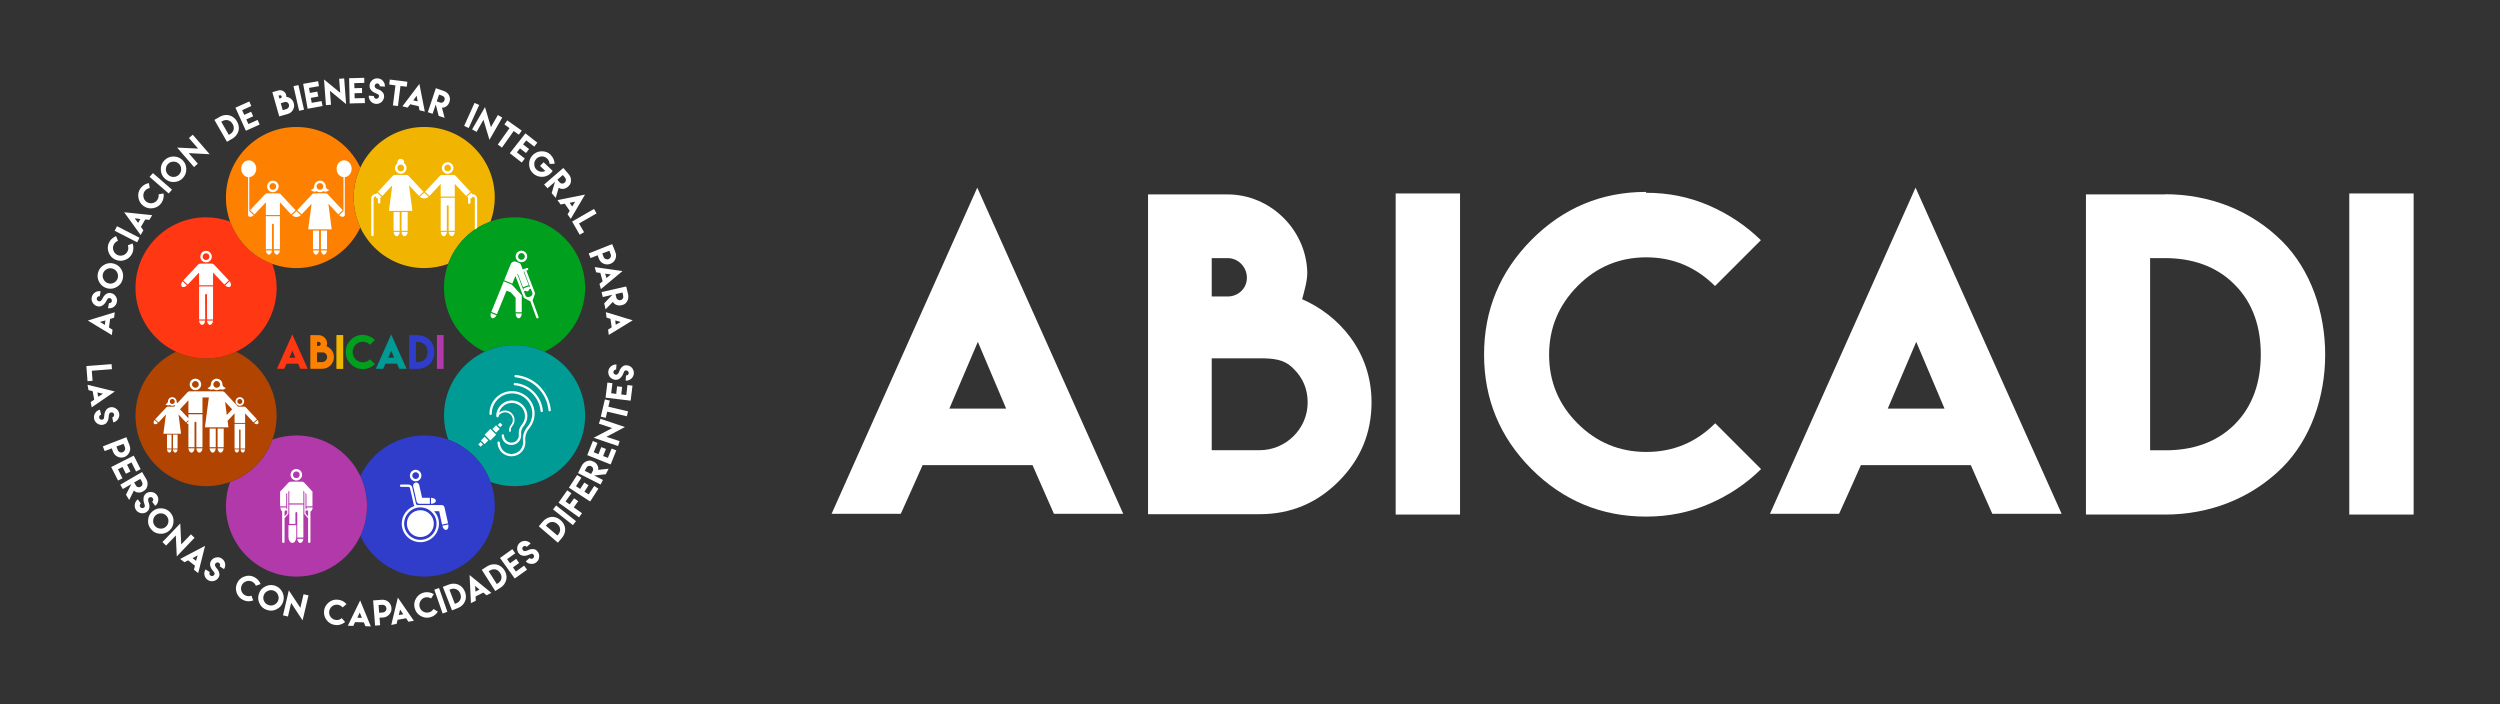 <?xml version="1.0" encoding="UTF-8"?>
<!DOCTYPE svg PUBLIC "-//W3C//DTD SVG 1.1//EN" "http://www.w3.org/Graphics/SVG/1.1/DTD/svg11.dtd">
<!-- Creator: CorelDRAW X8 -->
<svg xmlns="http://www.w3.org/2000/svg" xml:space="preserve" width="741.39mm" height="208.844mm" version="1.1" style="shape-rendering:geometricPrecision; text-rendering:geometricPrecision; image-rendering:optimizeQuality; fill-rule:evenodd; clip-rule:evenodd"
viewBox="0 0 25794 7266"
 xmlns:xlink="http://www.w3.org/1999/xlink">
 <rect x="0" y="0" width="25794" height="7266" fill="#333333" stroke="none"/>
 <defs>
  <style type="text/css">
   <![CDATA[
    .fil0 {fill:none}
    .fil4 {fill:#009B95}
    .fil3 {fill:#009F1D}
    .fil5 {fill:#303CCA}
    .fil7 {fill:#B04400}
    .fil6 {fill:#B239AA}
    .fil1 {fill:#F1B400}
    .fil9 {fill:#FE8000}
    .fil8 {fill:#FF3713}
    .fil2 {fill:white}
    .fil16 {fill:#009B95;fill-rule:nonzero}
    .fil15 {fill:#009F1D;fill-rule:nonzero}
    .fil17 {fill:#303CCA;fill-rule:nonzero}
    .fil18 {fill:#B239AA;fill-rule:nonzero}
    .fil14 {fill:#F1B400;fill-rule:nonzero}
    .fil13 {fill:#FE8000;fill-rule:nonzero}
    .fil12 {fill:#FF3713;fill-rule:nonzero}
    .fil10 {fill:white;fill-rule:nonzero}
    .fil11 {fill:white;fill-rule:nonzero}
   ]]>
  </style>
 </defs>
 <g id="Capa_x0020_1">
  <rect class="fil0" width="25794" height="7266"/>
  <g id="_2475522535200">
   <g>
    <path class="fil1" d="M4377 1310c402,0 728,326 728,728 0,87 -16,170 -44,248 -202,73 -363,234 -436,436 -78,28 -161,44 -248,44 -402,0 -728,-326 -728,-728 0,-402 326,-728 728,-728z"/>
    <path class="fil2" d="M4047 1912l-102 110 -46 -43 154 -165c5,-6 13,-9 21,-9l119 0c9,0 16,3 22,9l154 165 -46 43 -103 -110 35 264 -242 0 34 -264zm582 215l0 254 63 0 0 -263 0 -78 -145 0 0 78 0 263 63 0 0 -254c0,-5 4,-9 9,-9l1 0c5,0 9,4 9,9zm-10 -429c-10,0 -19,4 -25,10l0 0c-6,7 -10,16 -10,25 0,10 4,19 10,25 6,6 15,10 25,10 9,0 18,-4 24,-10l0 0c6,-6 10,-15 10,-25 0,-9 -4,-18 -10,-25 -6,-6 -15,-10 -24,-10zm0 -24c-33,0 -60,26 -60,59 0,33 27,60 60,60 32,0 59,-27 59,-60 0,-33 -27,-59 -59,-59zm304 751c0,6 -5,12 -12,12 -7,0 -12,-6 -12,-12l0 -374c0,-6 -3,-12 -7,-16 -4,-4 -10,-6 -16,-6 -1,5 -3,9 -6,12 -4,4 -10,6 -16,6 0,1 0,3 0,4l0 40c0,7 -5,12 -12,12 -7,0 -13,-5 -13,-12l0 -40c0,-4 1,-7 2,-11 -5,-2 -10,-6 -14,-10l46 -42c4,5 7,11 10,16 1,0 2,0 3,0 13,0 25,5 33,14l0 0c9,8 14,20 14,33l0 374zm-294 -32c2,25 16,44 32,44 16,0 29,-19 31,-44l-63 0zm63 -365l0 -131 117 125 45 -43 -153 -165c-6,-6 -13,-9 -22,-9l-119 0c-8,0 -16,3 -22,9l-153 165 46 43 116 -125 0 131 145 0zm-270 2l-45 -42 -46 42c25,23 66,23 91,0zm126 363c2,25 15,44 31,44 16,0 29,-19 31,-44l-62 0zm-378 -719c0,-20 -16,-35 -35,-35 -20,0 -35,15 -35,35 0,3 0,7 1,10 -15,11 -26,29 -26,49 0,33 27,60 60,60 33,0 59,-27 59,-60 0,-20 -10,-38 -25,-49 1,-3 1,-7 1,-10zm-10 34c-7,-6 -15,-10 -25,-10 -10,0 -19,4 -25,10l0 0c-6,7 -10,16 -10,25 0,10 4,19 10,25 6,6 15,10 25,10 10,0 18,-4 25,-10l0 0c6,-6 10,-15 10,-25 0,-9 -4,-18 -10,-25zm-305 717c0,6 -6,12 -12,12 -7,0 -13,-6 -13,-12l0 -377c0,-13 6,-25 14,-33 9,-8 20,-14 33,-14 2,0 3,0 5,1 2,-5 5,-10 9,-14l45 42c-4,4 -8,7 -13,10 1,3 1,5 1,8l0 40c0,7 -5,12 -12,12 -7,0 -13,-5 -13,-12l0 -40c0,0 0,-1 0,-1 -6,0 -11,-2 -15,-6 -4,-4 -7,-9 -7,-15 -6,0 -12,2 -15,6 -5,4 -7,10 -7,16l0 377zm351 -237l0 193 -63 0 0 -193 63 0zm0 205c-2,25 -16,44 -32,44 -16,0 -29,-19 -31,-44l63 0zm-82 -205l0 193 -63 0 0 -193 63 0zm0 205c-2,25 -15,44 -31,44 -16,0 -30,-19 -32,-44l63 0z"/>
    <path class="fil3" d="M5309 2242c402,0 728,326 728,728 0,292 -172,543 -419,659 -94,-44 -199,-68 -309,-68 -110,0 -215,24 -309,68 -247,-116 -419,-367 -419,-659 0,-402 326,-728 728,-728z"/>
    <path class="fil4" d="M5309 3561c402,0 728,326 728,728 0,401 -326,727 -728,727 -87,0 -170,-15 -248,-43 -73,-203 -234,-363 -436,-437 -28,-77 -44,-160 -44,-247 0,-402 326,-728 728,-728z"/>
    <path class="fil5" d="M4377 4493c402,0 728,326 728,728 0,402 -326,728 -728,728 -292,0 -543,-172 -659,-420 43,-93 68,-198 68,-308 0,-110 -25,-215 -68,-309 116,-247 367,-419 659,-419z"/>
    <path class="fil6" d="M3058 4493c402,0 728,326 728,728 0,402 -326,728 -728,728 -402,0 -727,-326 -727,-728 0,-87 15,-171 43,-248 202,-73 363,-234 436,-437 78,-28 161,-43 248,-43z"/>
    <path class="fil7" d="M2435 3629c247,116 419,368 419,660 0,401 -326,727 -728,727 -402,0 -728,-326 -728,-727 0,-292 172,-544 419,-660 94,44 199,69 309,69 110,0 215,-25 309,-69z"/>
    <path class="fil8" d="M2126 2242c87,0 170,16 248,44 73,202 234,363 436,436 28,78 44,161 44,248 0,402 -326,728 -728,728 -402,0 -728,-326 -728,-728 0,-402 326,-728 728,-728z"/>
    <path class="fil9" d="M3058 1310c292,0 543,172 660,419 -44,94 -69,198 -69,309 0,110 25,215 69,308 -117,248 -368,420 -660,420 -402,0 -727,-326 -727,-728 0,-402 325,-728 727,-728z"/>
    <path class="fil2" d="M2126 2613c-10,0 -18,4 -25,10l0 0c-6,7 -10,15 -10,25 0,10 4,18 10,25 7,6 15,10 25,10 10,0 18,-4 25,-10l0 0c6,-7 10,-15 10,-25 0,-10 -4,-18 -10,-25 -7,-6 -15,-10 -25,-10zm10 428l0 255 62 0 0 -263 0 -78 -144 0 0 78 0 263 63 0 -1 -255c0,-4 4,-8 9,-8l2 0c5,0 9,4 9,8zm0 267c2,25 15,44 31,44 16,0 29,-19 31,-44l-62 0zm62 -365l0 -131 117 124 46 -43 -154 -164c-6,-6 -13,-9 -21,-9l-120 0c-8,0 -15,3 -21,9l-154 164 46 43 117 -124 0 131 144 0zm125 2c6,5 11,9 17,11 14,7 28,8 36,0 3,-3 6,-8 7,-13 2,-11 -3,-27 -14,-41l-46 43zm-440 -43c-15,20 -19,43 -7,54 12,11 34,6 53,-11l-46 -43zm171 406c2,25 15,44 31,44 16,0 30,-19 32,-44l-63 0zm72 -720c-33,0 -59,27 -59,60 0,33 26,59 59,59 33,0 59,-26 59,-59 0,-33 -26,-60 -59,-60z"/>
    <path class="fil2" d="M2026 4360l0 254 63 0 0 -263 0 -43 0 -34 -145 0 0 42 -87 -93 87 -93 0 131 145 0 0 -131 0 -29 66 0 -6 44 -28 212 -7 52 243 0 -9 -67 72 -77 0 99 109 0 0 -99 87 94 35 -33 -115 -123c-5,-5 -10,-7 -17,-7l-63 0 -139 -149c-6,-6 -13,-9 -22,-9l-58 0 -61 0 0 0 -100 0 0 0 -108 0 -11 0c-9,0 -16,3 -22,9l-105 113c-5,-5 -8,-11 -8,-18 0,-24 -20,-44 -45,-44 -24,0 -44,20 -44,44 0,14 -15,27 -26,27 8,13 28,17 46,11l0 0c7,4 15,7 24,7 10,0 18,-3 25,-7l0 0c2,0 5,1 8,2l-14 14 -63 0c-7,0 -12,2 -17,7l-115 123 35 33 76 -83 -26 199 182 0 -26 -199 77 83 25 -24 0 13 -19 17c6,6 13,9 19,11l0 238 63 0 0 -254c0,-5 4,-9 9,-9l1 0c5,0 9,4 9,9zm-431 -27c-11,15 -14,32 -5,40 9,8 26,5 39,-8l-34 -32zm128 151l0 144 47 0 0 -144 -47 0zm0 153c2,19 12,33 24,33 12,0 22,-14 23,-33l-47 0zm62 -153l0 144 47 0 0 -144 -47 0zm0 153c1,19 11,33 23,33 12,0 22,-14 24,-33l-47 0zm-8 -521c8,0 14,3 19,8l0 0c5,5 7,11 7,18 0,8 -2,14 -7,19 -5,5 -11,7 -19,7 -7,0 -13,-2 -18,-7l0 0c-5,-5 -8,-11 -8,-19 0,-7 3,-13 8,-18 5,-5 11,-8 18,-8zm698 0c7,0 13,3 18,8l0 0c5,5 8,11 8,18 0,8 -3,14 -8,19 -5,5 -11,7 -18,7 -8,0 -14,-2 -19,-7l0 0c-5,-5 -8,-11 -8,-19 0,-7 3,-13 8,-18 5,-5 11,-8 19,-8zm0 -18c24,0 44,20 44,44 0,25 -20,45 -44,45 -25,0 -45,-20 -45,-45 0,-24 20,-44 45,-44zm-8 339l0 191 -47 0 0 -197 0 -58 109 0 0 58 0 197 -47 0 0 -191c0,-3 -3,-6 -7,-6l-1 0c-4,0 -7,3 -7,6zm0 200c-1,19 -11,33 -23,33 -12,0 -22,-14 -24,-33l47 0zm-127 -355l55 -59 -73 -78 18 137zm317 51c11,15 14,32 5,40 -9,8 -26,5 -39,-8l34 -32zm-129 304c-1,19 -11,33 -23,33 -12,0 -22,-14 -23,-33l46 0zm-220 -215l0 192 -63 0 0 -192 63 0zm-1 204c-1,25 -15,44 -31,44 -16,0 -29,-19 -31,-44l62 0zm-81 -204l0 192 -63 0 0 -192 63 0zm0 204c-2,25 -15,44 -31,44 -16,0 -30,-19 -32,-44l63 0zm10 -695c-10,0 -19,4 -25,11l0 0c-6,6 -10,15 -10,24 0,10 4,19 10,25 6,6 15,10 25,10 9,0 18,-4 24,-10l0 0c7,-6 11,-15 11,-25 0,-9 -4,-18 -11,-24 -6,-7 -15,-11 -24,-11zm59 35c0,18 20,36 35,36 -11,18 -37,23 -62,14l0 0c-9,6 -20,10 -32,10 -13,0 -24,-4 -33,-10l0 0c-24,9 -51,4 -62,-14 15,0 35,-18 35,-36 0,-32 27,-59 60,-59 32,0 59,27 59,59zm-279 -35c-9,0 -18,4 -24,11l0 0c-7,6 -11,15 -11,24 0,10 4,19 11,25 6,6 15,10 24,10 10,0 19,-4 25,-10l0 0c6,-6 10,-15 10,-25 0,-9 -4,-18 -10,-24 -6,-7 -15,-11 -25,-11zm0 -24c-32,0 -59,27 -59,59 0,33 27,60 59,60 33,0 60,-27 60,-60 0,-32 -27,-59 -60,-59zm10 719c2,25 15,44 31,44 16,0 30,-19 32,-44l-63 0zm-82 0c2,25 16,44 32,44 16,0 29,-19 31,-44l-63 0z"/>
    <path class="fil2" d="M4557 5211l-55 0 -165 0 -25 0 -3 0c-4,0 -8,-2 -11,-4 -3,-2 -5,-6 -6,-10l-38 -166c-2,-9 -7,-18 -15,-23 -7,-6 -16,-9 -26,-9l-74 0c-7,0 -13,5 -13,12 0,7 6,12 13,12l74 0c4,0 8,2 11,4 3,2 5,6 6,9l38 167c2,7 5,13 9,17 -77,26 -132,98 -132,183 0,105 86,191 192,191 106,0 192,-86 192,-191 0,-50 -19,-95 -50,-129l52 0 30 139 62 -14 -37 -165c-3,-14 -15,-23 -29,-23zm-268 -339c-10,0 -19,4 -25,10 -6,6 -10,15 -10,25 0,9 4,18 10,24l0 0c6,7 15,11 25,11 9,0 18,-4 24,-11 7,-6 10,-15 10,-24 0,-10 -3,-19 -10,-25l0 0c-6,-6 -15,-10 -24,-10zm0 -25c-33,0 -60,27 -60,60 0,33 27,59 60,59 32,0 59,-26 59,-59 0,-33 -27,-60 -59,-60zm48 417c77,0 139,62 139,139 0,76 -62,138 -139,138 -77,0 -139,-62 -139,-138 0,-77 62,-139 139,-139zm0 -29l1 0c46,0 87,19 117,49 31,31 49,72 49,119 0,46 -18,88 -49,118 -30,30 -72,49 -118,49 -46,0 -88,-19 -118,-49 -30,-30 -49,-72 -49,-118 0,-47 19,-88 49,-119 30,-30 72,-49 118,-49zm288 176l-61 14c6,27 24,46 41,42 17,-4 26,-29 20,-56zm-178 -275l0 62c28,0 50,-14 50,-31 0,-17 -22,-31 -50,-31zm-92 0l-30 -133c-4,-17 -21,-28 -38,-24l0 0c-17,4 -28,21 -24,37l36 160c4,13 15,22 29,22l41 0 66 0 0 -62 -80 0z"/>
    <path class="fil10" d="M5074 4269c0,7 -5,13 -12,13 -7,0 -12,-6 -12,-12l0 -2 0 0c0,-65 26,-123 68,-165 42,-42 101,-68 165,-68 64,0 123,26 165,68 42,42 68,100 68,165 0,28 -5,54 -14,80 -9,25 -23,49 -40,70 -16,19 -28,40 -35,62 -7,22 -9,45 -7,70 1,3 1,5 1,7l0 0c0,3 0,5 0,7 0,40 -16,76 -42,102 -26,26 -62,42 -102,42 -39,0 -75,-15 -101,-41 -26,-25 -42,-61 -43,-100 0,-7 5,-12 12,-12 7,0 12,5 12,12 1,32 15,61 36,83 22,21 51,34 84,34 33,0 63,-14 85,-35 21,-22 35,-52 35,-85 0,-2 0,-4 0,-6 -1,-2 -1,-4 -1,-5 -3,-29 0,-55 8,-80l0 -1c8,-25 21,-48 39,-70 16,-19 28,-40 36,-63 8,-22 13,-46 13,-71 0,-58 -24,-110 -61,-148 -38,-37 -90,-61 -148,-61 -58,0 -110,24 -147,61 -38,38 -62,90 -62,148l0 0 0 1zm245 -376c-7,0 -12,-6 -11,-13 0,-7 6,-12 13,-11 96,9 182,51 246,115 64,65 107,151 116,247 1,6 -4,12 -11,13 -7,1 -13,-4 -13,-11 -9,-90 -49,-171 -109,-231 -60,-61 -141,-100 -231,-109zm-8 82c-7,-1 -12,-6 -11,-13 1,-7 7,-12 13,-11 77,7 145,40 196,92 51,51 85,119 92,195 1,7 -4,13 -11,14 -7,0 -13,-5 -13,-12 -7,-70 -38,-133 -85,-180 -47,-47 -110,-78 -181,-85zm-311 510l59 -60 60 60 -60 60 -59 -60zm81 -59l37 -38 38 38 -38 38 -37 -38zm55 -41l24 -24 24 24 -24 23 -24 -23zm-174 159l38 -38 38 38 -38 38 -38 -38zm-27 41l24 -24 24 24 -24 24 -24 -24zm215 -328c3,-2 7,-5 11,-7 14,-9 32,-15 50,-15 27,0 52,11 69,29 18,18 29,42 29,69 0,12 -2,23 -6,33 -4,11 -10,21 -17,30 -6,7 -10,15 -13,23 -3,8 -3,17 -2,27 0,5 -4,9 -9,10 -5,0 -9,-4 -10,-9 -1,-11 0,-23 4,-33 3,-11 8,-21 16,-30 6,-7 11,-15 14,-24 3,-8 5,-17 5,-27 0,-22 -9,-42 -24,-56 -14,-14 -34,-23 -56,-23 -15,0 -29,4 -41,11 -10,6 -19,15 -25,25 0,1 0,2 0,3l0 0 0 1c0,6 -5,12 -12,12 -7,0 -12,-6 -12,-12l0 -1 -1 0c0,-45 18,-85 47,-114 29,-29 69,-47 114,-47 44,0 84,18 113,47 29,29 47,69 47,114 0,18 -3,37 -10,54 -6,18 -16,34 -28,49 -10,12 -17,25 -22,40 -4,14 -6,29 -4,45 0,2 0,4 0,5 0,2 0,4 0,5 0,28 -11,53 -29,71l0 0c-18,18 -44,29 -71,29 -28,0 -53,-10 -71,-28l0 0c-18,-18 -29,-43 -30,-70 0,-7 5,-12 12,-12 7,-1 12,5 12,12 1,20 10,39 23,52 14,14 33,22 54,22 21,0 40,-9 53,-22 14,-14 23,-33 23,-54 0,-3 0,-5 -1,-7 -1,-20 0,-38 6,-56l0 0c5,-17 14,-33 27,-48 10,-12 18,-26 23,-41 6,-15 8,-30 8,-46 0,-38 -15,-72 -39,-96 -25,-25 -59,-40 -96,-40 -38,0 -72,15 -96,40 -17,16 -29,37 -35,60z"/>
    <path class="fil11" d="M1082 3352l-51 -30 56 -16 -5 46zm42 27l12 -88c13,-4 27,-9 41,-13l7 -56 -278 85 248 150 7 -55c-12,-8 -24,-15 -37,-23l0 0zm30 -273c-2,15 -16,24 -30,22l-10 52c22,3 42,-1 59,-13 18,-13 29,-30 33,-52 4,-21 0,-41 -13,-59 -12,-18 -29,-29 -51,-32 -14,-3 -27,-1 -37,4 -18,9 -34,25 -43,44 -9,17 -7,16 -19,29 -6,7 -14,9 -23,8 -14,-3 -24,-17 -22,-31 3,-14 17,-24 31,-21l9 -52c-21,-4 -41,1 -59,13 -18,13 -29,30 -33,51 -4,22 1,41 13,59 13,18 30,29 51,33 14,3 27,1 38,-4 18,-9 34,-24 44,-42 9,-17 7,-13 17,-30 5,-8 13,-11 24,-9 14,2 23,16 21,30l0 0zm-142 -295c-10,35 -6,68 12,100 18,32 44,53 79,63 35,10 68,6 100,-12 32,-18 53,-44 62,-79 10,-35 6,-68 -11,-100 -18,-32 -44,-53 -79,-63 -35,-10 -68,-6 -100,12 -32,18 -53,44 -63,79zm50 14c6,-21 19,-36 38,-47 19,-11 39,-13 60,-7 21,6 37,18 48,38 10,19 12,39 7,60 -6,21 -19,36 -38,47 -19,11 -39,13 -60,7 -21,-6 -37,-19 -47,-38 -11,-19 -14,-39 -8,-60zm62 -321c-15,33 -16,67 -3,101 13,34 36,59 69,74 34,15 67,16 101,3 34,-13 59,-36 74,-69 7,-16 11,-33 11,-51 1,-17 -2,-34 -8,-50l-49 19c7,20 7,40 -2,60 -9,20 -24,34 -44,42 -21,7 -41,7 -61,-2 -19,-9 -33,-24 -41,-44 -8,-21 -7,-41 2,-61 9,-19 23,-33 44,-41l-19 -49c-15,6 -30,15 -43,27 -13,11 -23,25 -30,42l-1 -1zm291 -4l24 -47 -232 -119 -24 47 232 119zm10 -200l-35 -48 58 8 -23 40zm29 41l45 -77c14,1 28,3 42,5l29 -49 -289 -30 170 235 28 -49c-8,-11 -16,-23 -25,-35l0 0zm-4 -399c-21,29 -28,62 -22,98 6,36 24,65 53,86 30,21 63,28 99,22 35,-6 64,-24 85,-53 10,-15 17,-31 21,-48 4,-17 4,-34 2,-51l-52 9c3,22 -1,41 -14,59 -12,18 -30,28 -51,32 -21,4 -41,-1 -59,-13 -18,-13 -28,-30 -32,-52 -4,-21 1,-41 13,-59 13,-17 30,-28 52,-32l-9 -51c-17,3 -33,9 -48,18 -14,9 -27,21 -38,35l0 0zm290 54l35 -39 -197 -171 -35 39 197 171zm-45 -340c-25,26 -37,57 -36,94 1,36 14,67 41,92 26,25 57,37 94,36 36,-1 67,-14 92,-40 25,-27 37,-58 36,-94 0,-37 -14,-68 -40,-93 -27,-25 -58,-37 -95,-36 -36,1 -67,14 -92,41zm38 36c15,-16 34,-24 55,-24 22,-1 41,6 57,21 16,15 24,34 24,56 1,22 -7,40 -21,56 -16,16 -34,24 -56,25 -22,0 -40,-7 -56,-22 -16,-15 -24,-34 -25,-56 0,-21 7,-40 22,-56zm95 -169l174 201 39 -35 -94 -109 216 11 -174 -201 -40 34 95 109 -216 -10zm440 -318l-56 32 130 226 55 -32c31,-18 54,-46 64,-81 17,-63 -28,-142 -92,-159 -35,-10 -70,-4 -101,14l0 0zm103 180l-10 7 -78 -136 10 -6c19,-10 39,-15 60,-9 21,5 36,20 47,38 11,19 15,39 10,60 -6,21 -20,36 -38,46l-1 0zm58 -274l108 238 47 -21 95 -43 -21 -48 -95 43 -22 -48 71 -32 -21 -47 -71 32 -22 -48 95 -43 -21 -47 -143 64zm444 -178l-63 18 71 250 88 -25c24,-7 42,-21 54,-43 12,-22 15,-45 8,-69 -11,-40 -45,-61 -77,-65 0,-7 0,-16 -2,-22 -10,-33 -46,-53 -79,-44l0 0zm10 84l-9 -30 13 -4c8,-2 17,3 19,11 3,8 -2,17 -11,19l-12 4zm71 109l-37 11 -20 -72 37 -11c10,-3 19,-5 28,1 10,5 16,13 19,23 6,21 -6,42 -27,48l0 0zm132 17l51 -11 -58 -254 -51 11 58 254zm42 -278l46 257 51 -9 103 -19 -10 -51 -102 18 -9 -51 77 -14 -10 -51 -77 14 -9 -52 103 -18 -9 -51 -154 27zm215 -45l20 265 52 -4 -11 -144 167 137 -20 -265 -52 4 11 144 -167 -137zm259 -13l6 261 53 -2 104 -2 -2 -52 -104 2 -1 -52 78 -2 -1 -52 -78 2 -2 -52 104 -3 -1 -52 -156 4zm280 212c-15,-1 -26,-14 -25,-28l-52 -4c-2,22 5,41 19,57 14,17 32,26 54,28 22,2 41,-5 58,-19 16,-14 25,-32 27,-54 1,-15 -2,-27 -8,-37 -11,-17 -29,-31 -48,-38 -18,-7 -17,-5 -32,-16 -7,-6 -10,-13 -9,-22 1,-15 14,-26 28,-25 14,1 26,14 24,29l53 4c2,-22 -5,-41 -19,-58 -14,-17 -32,-26 -54,-27 -22,-2 -41,4 -58,19 -16,14 -26,32 -27,54 -1,14 1,26 8,36 10,18 27,32 46,40 18,8 13,6 31,14 9,4 13,11 12,23 -1,14 -14,25 -28,24l0 0zm205 -190l-65 -8 -6 51 64 9 -26 207 52 6 26 -207 65 8 6 -51 -64 -9 -52 -6zm177 207l35 -48 10 58 -45 -10zm-31 40l87 20c2,14 5,28 8,42l55 13 -56 -285 -175 231 54 13c9,-12 18,-23 27,-35l0 1zm181 82l49 16 33 -96 30 118 61 20 -27 -105c18,0 28,-2 44,-13 15,-11 25,-23 31,-41l3 -8c8,-24 6,-42 -5,-65 -11,-22 -32,-38 -56,-46l-80 -28 -83 248zm92 -112l24 -70 28 10c10,3 22,10 27,20 4,10 5,17 1,27 -3,11 -9,18 -18,23 -10,5 -16,6 -26,2l-36 -12zm283 253l47 22 108 -238 -48 -21 -107 237zm215 -194l-133 230 46 26 71 -125 62 207 132 -230 -45 -26 -72 125 -61 -207zm283 175l-53 -38 -30 42 53 38 -121 170 43 31 121 -171 53 38 30 -42 -53 -38 -43 -30zm134 96l-161 205 41 32 82 64 32 -41 -82 -64 32 -41 62 48 32 -41 -62 -48 33 -41 82 64 32 -41 -123 -96zm261 221c-27,-25 -58,-37 -95,-36 -36,1 -67,15 -92,41 -25,26 -37,58 -36,94 1,37 14,67 40,92 27,25 58,37 94,37 37,-1 68,-15 93,-41 6,-7 12,-14 16,-21l-17 -16 -22 -21 -54 -52 -37 38 54 52c-14,7 -30,10 -46,8 -17,-2 -31,-10 -44,-21 -16,-15 -24,-34 -24,-56 -1,-21 7,-40 22,-56 15,-16 33,-24 55,-25 22,0 41,7 56,22 16,15 24,33 25,55l52 -1c0,-17 -4,-33 -11,-49 -7,-16 -17,-31 -30,-43l1 -1zm-68 307l35 39 77 -67 -34 117 42 49 30 -104c16,8 26,12 45,11 19,-2 33,-7 48,-20l6 -5c19,-17 27,-33 28,-59 2,-25 -7,-49 -24,-68l-55 -64 -198 171zm137 -50l56 -48 19 22c7,8 14,20 13,31 -1,11 -5,18 -13,25 -8,7 -16,11 -27,10 -11,-1 -17,-3 -24,-11l-24 -29zm126 239l57 -12 -30 50 -27 -38zm-50 9l51 73c-7,12 -14,25 -22,37l33 46 147 -250 -284 57 32 45c15,-2 29,-5 43,-8l0 0zm302 54l-226 130 78 136 45 -26 -52 -90 181 -104 -26 -46zm-55 459l19 48 73 -29 14 37c9,23 25,40 48,50 24,10 47,10 70,1 24,-9 40,-25 51,-48 10,-24 10,-47 1,-70l-14 -37 -20 -48 -84 33 -85 34 -73 29zm140 0l37 -14 36 -14 14 36c4,10 4,20 0,30 -5,10 -12,17 -22,21 -10,4 -20,3 -30,-1 -10,-4 -17,-11 -21,-21l-14 -37zm30 209l59 8 -46 37 -13 -45zm-50 -8l24 86c-11,9 -22,18 -33,27l15 54 223 -186 -287 -41 15 54c14,2 29,4 43,6l0 0zm13 198l12 51 99 -23 -84 88 14 62 75 -77c11,15 17,23 35,30 17,7 32,9 51,5l8 -2c25,-5 39,-16 53,-38 13,-21 16,-47 11,-72l-20 -82 -254 58zm144 21l72 -17 6 29c3,10 3,24 -3,33 -6,9 -12,14 -22,16 -11,3 -20,2 -29,-4 -9,-6 -13,-10 -16,-21l-8 -36zm-3 271l56 16 -51 29 -5 -45zm-49 -16l12 88c-13,8 -25,15 -37,23l7 55 247 -151 -277 -84 7 56c14,4 28,9 41,13l0 0z"/>
    <path class="fil11" d="M1151 3757l-260 20 12 156 52 -4 -8 -104 208 -16 -4 -52zm-146 292l57 13 -49 32 -8 -45zm-49 -13l16 88c-12,8 -24,16 -36,24l10 55 239 -164 -282 -69 10 55c15,4 29,7 43,11l0 0zm67 274c-3,-14 6,-28 20,-31l-12 -52c-21,5 -38,17 -49,35 -12,19 -15,39 -11,60 5,22 17,38 36,50 18,11 38,15 59,10 15,-4 26,-10 33,-19 13,-16 21,-36 22,-57 2,-20 0,-18 6,-35 3,-9 9,-14 19,-16 14,-3 28,6 31,20 3,14 -6,28 -19,32l11 51c22,-5 38,-17 50,-36 11,-18 15,-38 10,-59 -5,-22 -17,-38 -36,-50 -18,-11 -38,-15 -59,-10 -14,4 -25,10 -33,19 -13,15 -22,35 -24,56 -2,19 -2,14 -4,34 -1,10 -7,15 -18,18 -14,3 -29,-6 -32,-20l0 0zm38 296l19 48 73 -28 14 36c9,24 25,41 48,51 23,10 46,11 70,2 23,-10 40,-26 50,-49 11,-23 11,-46 2,-70l-14 -36 -19 -49 -85 33 -85 33 -73 29zm140 1l37 -14 37 -14 14 36c4,10 3,20 -1,30 -5,10 -12,17 -22,21 -10,4 -20,4 -30,-1 -10,-4 -17,-11 -21,-21l-14 -37zm179 94l-233 118 24 46 47 93 46 -23 -47 -93 47 -24 35 70 47 -23 -35 -70 46 -24 47 94 47 -24 -71 -140zm-139 300l26 45 88 -51 -55 109 33 55 48 -97c15,12 23,18 42,19 19,2 34,0 51,-10l7 -4c22,-13 33,-27 39,-52 7,-25 2,-50 -11,-72l-43 -73 -225 131zm143 -23l64 -37 14 25c6,10 10,23 7,33 -2,11 -7,17 -16,22 -10,6 -19,8 -29,5 -11,-3 -16,-6 -21,-16l-19 -32zm63 254c-8,-12 -6,-28 6,-37l-31 -43c-17,13 -28,30 -31,52 -4,21 1,41 13,59 13,18 30,28 52,32 21,3 41,-1 59,-14 12,-9 19,-19 23,-30 6,-19 5,-41 -2,-61 -6,-19 -7,-16 -8,-35 0,-9 4,-16 11,-21 12,-9 29,-6 37,6 8,12 6,28 -6,37l31 42c17,-12 28,-29 31,-51 4,-22 0,-41 -13,-59 -13,-18 -30,-29 -52,-32 -21,-4 -41,1 -59,13 -11,9 -19,19 -23,30 -6,19 -6,42 -1,61 6,19 5,14 10,33 2,10 -1,17 -10,24 -12,8 -28,5 -37,-6l0 0zm311 57c-23,-27 -53,-42 -90,-44 -36,-3 -68,8 -96,32 -27,23 -42,53 -44,90 -3,36 8,68 32,95 23,28 53,43 90,45 36,3 68,-8 96,-31 27,-24 42,-54 44,-91 3,-36 -8,-68 -32,-96zm-39 35c14,16 20,35 19,57 -2,22 -11,40 -27,54 -16,15 -36,21 -57,19 -22,-1 -40,-10 -54,-26 -15,-17 -21,-36 -20,-58 2,-22 11,-40 27,-54 17,-14 36,-21 58,-19 21,1 39,10 54,27zm141 77l-184 192 38 36 100 -104 10 216 183 -192 -37 -36 -100 104 -10 -216zm127 358l52 -29 -16 57 -36 -28zm-45 23l70 55c-4,13 -8,28 -11,41l44 35 71 -281 -257 135 44 34c13,-6 26,-13 39,-20l0 1zm231 158c-13,-8 -16,-25 -8,-37l-44 -28c-12,18 -16,38 -11,59 4,22 16,38 34,50 18,12 38,16 60,11 21,-5 38,-16 50,-34 8,-13 11,-25 10,-37 -2,-20 -10,-40 -24,-56 -12,-15 -12,-12 -20,-29 -3,-8 -3,-16 2,-24 8,-12 25,-16 37,-8 12,8 16,24 8,36l44 29c12,-18 15,-38 11,-60 -5,-21 -16,-38 -35,-50 -18,-12 -38,-15 -59,-10 -22,4 -38,16 -50,34 -8,12 -11,24 -11,36 1,20 9,41 22,57 12,15 9,11 21,27 6,8 5,16 -1,26 -7,12 -24,15 -36,7l0 1zm447 12c-33,-15 -67,-16 -101,-3 -34,13 -59,36 -73,69 -15,33 -16,67 -3,101 13,34 36,58 69,73 16,8 33,12 51,12 17,0 34,-3 50,-9l-19 -49c-20,8 -41,7 -61,-2 -19,-8 -33,-23 -41,-44 -8,-20 -7,-40 2,-60 9,-20 23,-34 44,-41 20,-8 40,-8 60,1 20,9 34,24 42,44l49 -18c-7,-16 -16,-31 -27,-43 -12,-13 -26,-23 -43,-31l1 0zm218 91c-35,-11 -68,-9 -101,8 -33,16 -55,41 -66,76 -12,34 -9,68 7,100 16,33 41,55 76,66 34,12 68,10 100,-7 33,-16 55,-41 67,-76 11,-34 9,-67 -7,-100 -17,-33 -42,-55 -76,-67zm-17 50c20,7 36,20 45,40 10,20 12,40 5,60 -7,21 -20,36 -40,46 -20,10 -40,11 -60,4 -21,-7 -36,-20 -46,-40 -10,-19 -11,-39 -4,-60 7,-20 20,-36 40,-45 19,-10 39,-12 60,-5zm159 -2l-60 258 51 12 33 -140 118 180 61 -258 -51 -12 -33 140 -119 -180zm505 96c-36,-3 -68,7 -96,31 -28,24 -43,54 -46,90 -2,36 8,68 32,96 24,27 53,43 90,45 18,2 35,0 51,-6 17,-6 32,-14 45,-25l-35 -40c-16,14 -35,21 -57,19 -22,-2 -40,-11 -54,-27 -14,-17 -21,-36 -19,-58 2,-21 11,-39 27,-54 17,-14 36,-20 58,-19 21,2 39,11 54,28l40 -34c-12,-13 -25,-24 -40,-32 -16,-8 -32,-12 -51,-14l1 0zm202 186l25 -53 22 55 -47 -2zm-22 46l89 2c5,14 10,27 16,40l56 2 -110 -268 -127 261 56 2c7,-14 13,-26 19,-40l1 1zm205 36l52 -4 -6 -78 39 -2c25,-2 46,-13 62,-32 17,-19 24,-41 22,-66 -2,-25 -12,-46 -31,-63 -20,-16 -42,-23 -67,-22l-38 3 -53 4 7 91 7 91 6 78zm42 -133l-3 -40 -3 -39 39 -3c11,0 21,3 29,10 8,7 12,16 13,27 1,11 -2,20 -9,28 -7,8 -16,13 -27,14l-39 3zm203 24l13 -57 33 49 -46 8zm-12 49l87 -16c8,12 16,24 24,36l56 -10 -165 -239 -68 282 55 -11c3,-14 7,-28 10,-42l1 0zm273 -282c-35,8 -63,28 -82,59 -19,31 -25,64 -16,99 8,35 27,63 58,82 31,19 64,25 99,17 18,-4 34,-11 48,-22 14,-10 26,-22 35,-37l-45 -28c-12,19 -28,31 -49,36 -21,4 -41,1 -60,-10 -18,-12 -30,-28 -35,-50 -5,-21 -1,-41 10,-59 12,-19 28,-31 49,-36 21,-4 41,-1 60,11l28 -45c-15,-9 -31,-15 -48,-18 -17,-3 -34,-3 -52,1l0 0zm191 217l49 -17 -86 -246 -49 17 86 246zm62 -298l-60 23 95 243 59 -24c34,-13 61,-37 75,-70 27,-60 -6,-144 -66,-171 -33,-15 -70,-14 -103,-1l0 0zm76 194l-12 4 -56 -145 11 -5c20,-8 41,-9 60,0 20,8 33,25 41,45 8,20 9,41 1,60 -9,20 -25,33 -45,41l0 0zm201 -122l-4 -59 45 38 -41 21zm1 50l80 -40c11,9 22,19 33,28l50 -25 -225 -184 14 290 50 -25c-1,-15 -1,-29 -2,-44l0 0zm118 -310l-54 35 139 219 55 -35c30,-19 51,-48 59,-83 15,-64 -34,-141 -98,-155 -36,-8 -71,0 -101,19l0 0zm112 175l-11 7 -84 -132 11 -6c18,-12 38,-17 59,-13 21,5 37,19 48,37 12,18 18,38 13,59 -5,21 -18,37 -36,48l0 0zm22 -262l152 212 42 -30 85 -61 -30 -42 -85 61 -30 -43 63 -45 -30 -43 -64 46 -30 -43 84 -60 -30 -43 -127 91zm343 2c-11,10 -28,9 -38,-2l-39 35c14,16 32,25 54,26 22,2 41,-4 58,-19 16,-14 25,-32 26,-54 2,-22 -4,-41 -19,-57 -9,-12 -20,-18 -32,-21 -20,-4 -42,-1 -61,8 -17,8 -15,8 -33,11 -9,1 -16,-2 -23,-9 -9,-11 -8,-28 3,-37 11,-10 28,-8 37,2l40 -34c-14,-17 -32,-25 -54,-27 -22,-1 -41,5 -58,19 -16,15 -25,33 -27,54 -1,22 5,42 19,58 10,11 20,17 32,20 20,5 42,3 61,-5 18,-7 13,-5 32,-12 9,-4 17,-1 24,7 10,11 8,28 -3,37l1 0zm99 -378l-42 49 197 169 42 -49c23,-27 36,-61 33,-97 -5,-65 -74,-125 -139,-120 -36,3 -68,21 -91,48l0 0zm158 135l-8 9 -119 -101 8 -9c14,-17 32,-28 53,-29 22,-2 41,6 57,20 16,14 28,32 29,53 2,22 -6,41 -20,57l0 0zm152 -98l32 -41 -205 -162 -32 41 205 162zm-148 -232l85 61 42 30 85 61 30 -43 -42 -30 -43 -30 46 -64 -43 -30 -45 63 -43 -30 61 -85 -43 -30 -90 127zm107 -154l219 142 29 -44 56 -88 -43 -28 -57 87 -44 -28 43 -66 -44 -28 -43 66 -43 -29 56 -87 -44 -28 -85 131zm327 -33l24 -47 -91 -46 121 -13 29 -57 -108 12c2,-19 2,-29 -7,-46 -9,-17 -19,-28 -36,-37l-8 -3c-22,-12 -40,-13 -64,-5 -24,8 -43,26 -55,48l-38 76 233 118zm-98 -108l-65 -33 13 -26c5,-10 14,-21 24,-24 10,-3 18,-2 28,2 9,5 16,12 19,22 3,10 3,16 -1,26l-18 33zm-40 -195l242 96 19 -48 39 -97 -48 -19 -39 96 -49 -19 29 -73 -48 -19 -29 73 -49 -20 39 -96 -48 -20 -58 146zm66 -179l252 85 16 -50 -136 -45 191 -101 -252 -85 -17 50 137 46 -191 100zm89 -282l-15 64 51 12 15 -64 203 48 12 -51 -203 -48 15 -63 -51 -12 -15 64 -12 50zm34 -132l259 31 6 -51 13 -104 -52 -6 -12 103 -52 -6 9 -78 -52 -6 -9 78 -52 -7 13 -103 -52 -7 -19 156zm239 -253c-1,15 -14,25 -28,24l-4 53c21,2 41,-5 57,-19 17,-14 26,-32 28,-54 1,-22 -5,-41 -19,-58 -15,-16 -33,-26 -54,-27 -15,-1 -27,1 -37,8 -17,11 -31,28 -38,48 -7,18 -5,17 -16,31 -6,8 -13,11 -23,10 -14,-1 -25,-14 -24,-28 1,-15 14,-26 28,-25l4 -52c-21,-2 -40,5 -57,19 -17,14 -26,32 -28,54 -1,22 5,41 19,58 15,16 33,25 54,27 15,1 27,-2 37,-8 17,-11 32,-27 40,-46 7,-18 6,-13 14,-32 4,-8 11,-12 22,-11 15,1 26,14 25,28l0 0z"/>
    <path class="fil12" d="M2986 3691l31 -73 30 73 -61 0zm-29 61l119 0c8,18 15,36 23,53l76 0 -159 -354 -158 354 75 0c8,-18 16,-35 24,-53l0 0z"/>
    <path class="fil13" d="M3288 3458l-86 0 0 347 121 0c33,0 62,-11 86,-35 24,-24 36,-53 36,-86 0,-56 -36,-95 -76,-112 2,-9 6,-20 6,-29 -1,-46 -40,-85 -87,-85l0 0zm-17 111l0 -42 17 0c12,0 21,10 21,22 0,11 -9,20 -21,20l-17 0zm52 167l-52 0 0 -100 52 0c14,0 26,1 36,11 11,10 16,22 16,37 0,29 -23,52 -52,52l0 0z"/>
    <polygon class="fil14" points="3471,3806 3541,3806 3541,3457 3471,3457 "/>
    <path class="fil15" d="M3743 3455c-48,0 -90,17 -124,52 -35,35 -52,76 -52,125 0,48 17,90 52,124 34,35 76,52 124,52 24,0 47,-4 69,-14 21,-9 40,-22 56,-38l-50 -49c-21,20 -45,31 -75,31 -29,0 -54,-11 -74,-31 -21,-21 -31,-46 -31,-75 0,-29 10,-54 31,-75 20,-20 45,-31 74,-31 29,0 54,11 75,31l50 -49c-16,-16 -35,-29 -57,-38 -21,-9 -44,-14 -68,-14l0 -1z"/>
    <path class="fil16" d="M4006 3691l31 -73 30 73 -61 0zm-29 61l119 0c8,18 16,36 23,53l76 0 -159 -354 -158 354 75 0c8,-18 16,-35 24,-53l0 0z"/>
    <path class="fil17" d="M4307 3458l-86 0 0 348 86 0c48,0 93,-17 128,-51 62,-62 62,-184 0,-246 -35,-34 -80,-51 -128,-51l0 0zm0 278l-16 0 0 -209 16 0c29,0 55,8 76,29 20,20 28,47 28,76 0,29 -8,55 -28,76 -20,20 -47,28 -75,28l-1 0z"/>
    <polygon class="fil18" points="4508,3806 4577,3806 4577,3457 4508,3457 "/>
    <path class="fil2" d="M5393 2613c-9,-3 -19,-3 -27,1l0 0c-8,3 -15,10 -18,19 -4,9 -4,18 0,26 3,8 10,15 19,19 9,4 18,3 26,0l0 0c9,-4 15,-10 19,-19 4,-9 3,-19 0,-27 -3,-8 -10,-15 -19,-19zm38 179l12 -5c6,-2 9,-9 7,-15l0 0c-2,-6 -9,-10 -15,-7l-21 8c-1,0 -2,0 -3,0l-18 7 -19 -49c-3,-8 -8,-14 -16,-17l-31 -12 0 -1c-23,-9 -49,2 -58,25l0 0 -18 44 0 0 -49 122 84 34 32 -79 85 222c1,2 3,5 5,6l64 34 61 168c3,7 10,10 16,7 6,-2 10,-9 7,-15l-61 -169 24 -67c2,-2 2,-6 1,-9l-26 -67 -2 -5 0 0 -61 -160zm45 186l-15 6c-1,4 -3,8 -5,12 -3,4 -6,7 -11,9 -8,3 -17,1 -25,-5l-15 5 19 51 12 7c16,8 48,-4 54,-21l5 -13 -19 -51zm-78 10l8 -3c-2,-3 -4,-6 -6,-10l59 -22c1,4 2,7 2,11l8 -3 -61 -160 -6 2 53 138 -59 23 -53 -138 -6 2 61 160zm-78 246c0,27 14,50 31,50 18,0 32,-23 32,-50l-63 0zm0 -162l0 150 63 0 0 -82 0 -93 0 0 -102 -110 -84 -34 -29 72 -99 243 58 24 99 -243 42 16 52 57zm-255 158c-8,24 -3,46 12,52 14,6 33,-6 45,-27l0 -1 -57 -24zm337 -639c-30,-13 -65,2 -77,32 -13,31 2,65 32,78 31,12 66,-2 78,-33 12,-30 -2,-65 -33,-77z"/>
    <path class="fil2" d="M3215 2102l-103 110 -46 -43 154 -164c6,-7 13,-10 22,-10l119 0c8,0 16,3 21,10l154 164 -46 43 -102 -110 34 264 -242 0 35 -264zm329 76l0 -350c-40,-4 -71,-41 -71,-87 0,-48 34,-87 77,-87 43,0 78,39 78,87 0,46 -31,83 -71,87l0 373c3,12 2,24 -6,30 -11,11 -34,6 -52,-10l45 -43zm-984 23l0 -373c-40,-4 -71,-41 -71,-87 0,-48 34,-87 77,-87 43,0 78,39 78,87 0,46 -32,83 -72,87l0 350 46 43c-18,16 -41,21 -53,10 -7,-6 -9,-18 -5,-30zm255 -312c-9,0 -18,4 -24,10l0 0c-7,6 -11,15 -11,24 0,10 4,19 11,25 6,6 15,10 24,10 10,0 19,-4 25,-10l0 0c6,-6 10,-15 10,-25 0,-9 -4,-18 -10,-24 -6,-6 -15,-10 -25,-10zm0 -25c-33,0 -59,27 -59,59 0,33 26,60 59,60 33,0 60,-27 60,-60 0,-32 -27,-59 -60,-59zm486 25c-9,0 -18,4 -24,10l0 0c-7,6 -11,15 -11,24 0,10 4,19 11,25 6,6 15,10 24,10 10,0 19,-4 25,-10l0 0c6,-6 10,-15 10,-25 0,-9 -4,-18 -10,-24 -6,-6 -15,-10 -25,-10zm-476 428l0 254 63 0 0 -263 0 -77 -145 0 0 77 0 263 63 0 0 -2 0 -252c0,-5 4,-9 9,-9l1 0c5,0 9,4 9,9zm0 267c2,24 15,43 31,43 16,0 30,-19 32,-43l-63 0zm63 -366l0 -131 116 125 46 -43 -154 -164c-5,-7 -13,-10 -21,-10l-119 0c-9,0 -16,3 -22,10l-154 164 46 43 117 -125 0 131 145 0zm125 3c25,23 66,23 91,0l-46 -43 -45 43zm-270 363c2,24 16,43 32,43 16,0 29,-19 31,-43l-63 0zm618 -661c0,18 20,36 35,36 -11,18 -38,23 -62,14l0 0c-10,7 -20,10 -33,10 -12,0 -23,-3 -32,-10l0 0c-25,9 -51,4 -62,-14 15,0 35,-18 35,-36 0,-32 26,-59 59,-59 33,0 60,27 60,59zm13 456l0 192 -63 0 0 -2 0 -190 63 0zm-1 205c-2,24 -15,43 -31,43 -16,0 -29,-19 -31,-43l62 0zm-81 -205l0 192 -63 0 0 -192 63 0zm-1 205c-1,24 -15,43 -31,43 -16,0 -29,-19 -31,-43l62 0z"/>
    <path class="fil2" d="M3057 5418l-81 0 0 120c0,36 18,64 41,64 22,0 40,-28 40,-64 0,-116 0,-4 0,-120zm146 -140l0 312c0,7 -5,12 -12,12 -7,0 -12,-5 -12,-12l0 -243 -38 -43c-1,-1 -1,-2 -1,-4l0 -227 -10 -11 0 132 -145 0 0 -132 -10 11 0 227c0,2 0,3 -2,4l-37 43 0 243c0,7 -5,12 -12,12 -7,0 -13,-5 -13,-12l0 -314c-10,-7 -17,-22 -18,-40l62 0c0,5 -1,9 -2,13l10 0 0 -163 -10 10 0 128 -63 0 0 -60 0 -92 86 -92c6,-7 13,-10 22,-10l119 0c9,0 16,3 22,10l85 92 0 0 0 0 0 92 0 60 -62 0 0 -128 -10 -10 0 163 14 0c-1,-4 -2,-8 -2,-13l62 0c-1,21 -11,37 -23,42zm-51 -11l0 31 27 30 0 -55c-2,-2 -4,-4 -5,-6l-22 0zm-216 9l0 52 27 -30 0 -31 -18 0c-3,4 -6,7 -9,9zm121 -412c-9,0 -18,4 -24,10l0 0c-7,6 -10,15 -10,25 0,9 3,18 10,24 6,7 15,10 24,10 10,0 19,-3 25,-10l0 0c6,-6 10,-15 10,-24 0,-10 -4,-19 -10,-25 -6,-6 -15,-10 -25,-10zm10 428l0 254 63 0 0 -263 0 -77 -145 0 0 77 0 123 63 0 0 -114c0,-5 4,-9 9,-9l1 0c5,0 9,4 9,9zm0 267c2,24 15,43 31,43 17,0 30,-19 32,-43l-63 0zm-10 -720c-32,0 -59,27 -59,60 0,32 27,59 59,59 33,0 60,-27 60,-59 0,-33 -27,-60 -60,-60z"/>
   </g>
   <g>
    <path class="fil11" d="M9795 4216l294 -689 292 689 -586 0zm-271 583l1129 0c73,167 147,336 221,502l715 0 -1506 -3365 -1503 3365 714 0c75,-168 152,-335 226,-504l4 2z"/>
    <path class="fil11" d="M12669 2006l-824 0 0 3299 1153 0c317,0 589,-113 814,-339 226,-226 339,-498 339,-816 0,-525 -339,-899 -716,-1063 22,-83 53,-185 53,-274 -9,-440 -379,-807 -822,-807l3 0zm-167 1053l0 -396 164 0c111,0 199,93 199,203 0,109 -88,193 -199,193l-164 0zm492 1586l-492 0 0 -948 492 0c135,0 252,6 348,103 101,97 150,214 150,353 0,270 -224,492 -496,492l-2 0z"/>
    <polygon class="fil11" points="14400,5309 15064,5309 15064,1996 14400,1996 "/>
    <path class="fil11" d="M16984 1980c-460,0 -855,165 -1182,494 -326,329 -490,724 -490,1184 0,461 164,855 490,1182 327,326 722,490 1182,490 230,0 446,-43 650,-131 203,-88 382,-207 536,-359l-473 -473c-197,197 -433,296 -711,296 -277,0 -514,-99 -709,-294 -195,-195 -294,-431 -294,-709 0,-276 99,-512 294,-709 195,-197 432,-296 709,-296 274,0 510,99 709,296l473 -473c-154,-150 -333,-270 -536,-358 -204,-88 -419,-131 -650,-131l2 -9z"/>
    <path class="fil11" d="M19477 4216l294 -689 292 689 -586 0zm-272 583l1129 0c74,167 147,336 222,502l715 0 -1507 -3365 -1502 3365 713 0c76,-168 152,-335 226,-504l4 2z"/>
    <path class="fil11" d="M22338 2006l-816 0 0 3303 816 0c454,0 884,-162 1209,-484 591,-589 591,-1742 0,-2335 -325,-324 -755,-486 -1209,-486l0 2zm2 2640l-156 0 0 -1983 152 0c271,0 526,77 719,272 196,195 271,450 271,721 0,273 -75,528 -269,722 -193,193 -443,268 -715,268l-2 0z"/>
    <polygon class="fil11" points="24239,5309 24903,5309 24903,1996 24239,1996 "/>
   </g>
  </g>
 </g>
</svg>
